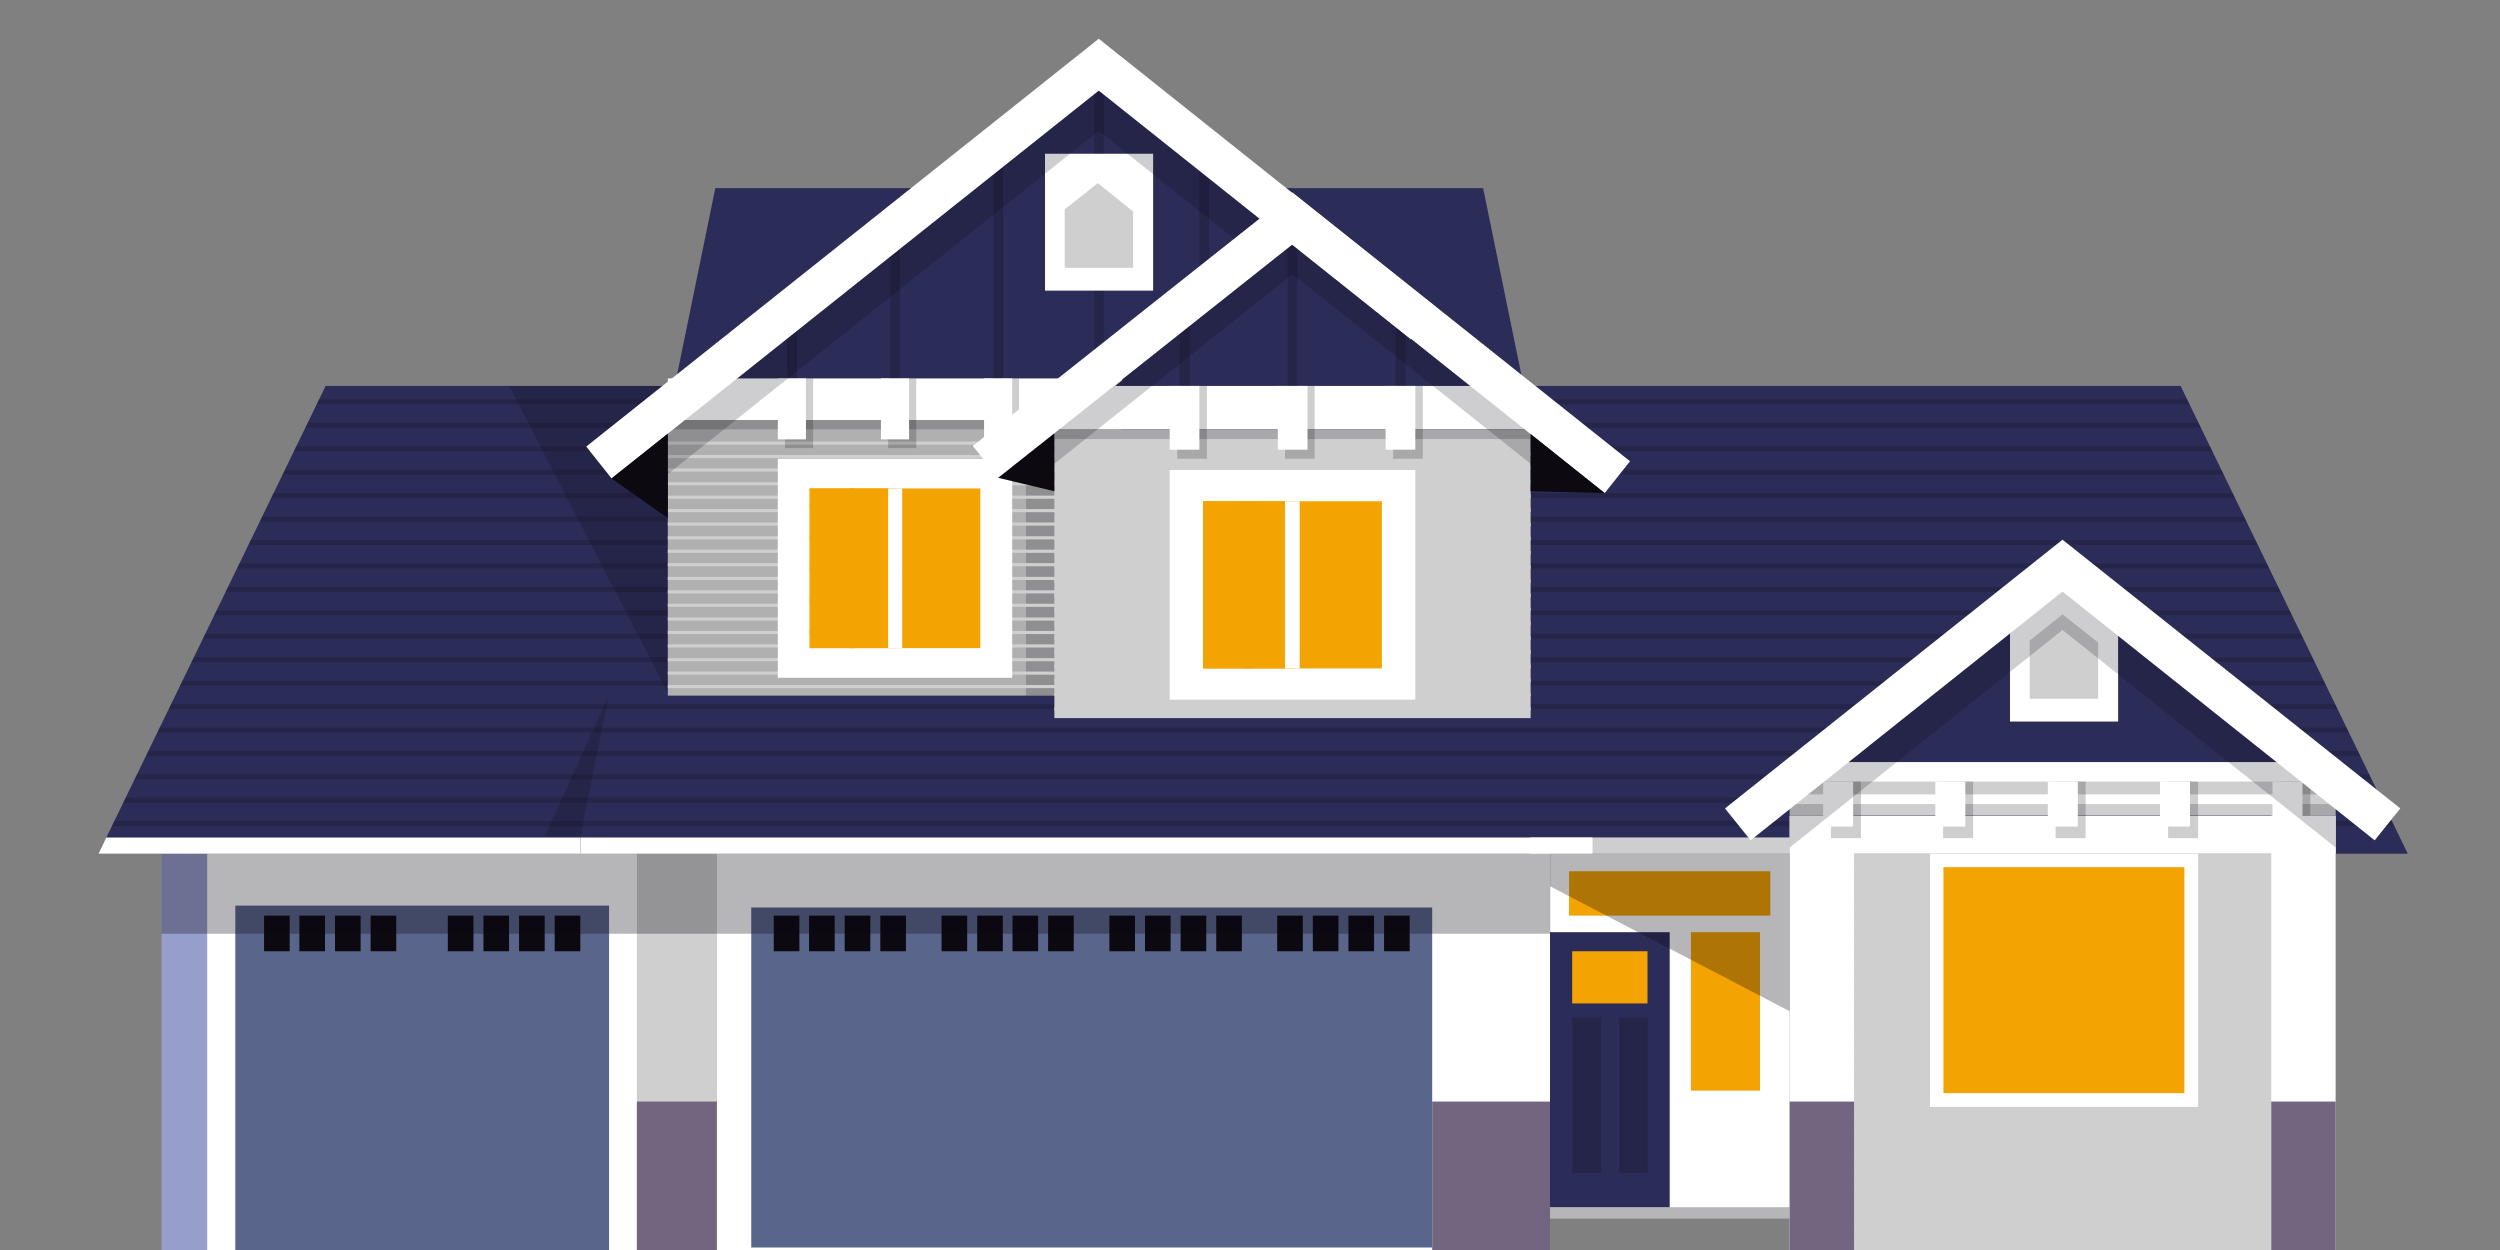 <?xml version="1.0" encoding="utf-8"?>
<!-- Generator: Adobe Illustrator 16.0.3, SVG Export Plug-In . SVG Version: 6.00 Build 0)  -->
<!DOCTYPE svg PUBLIC "-//W3C//DTD SVG 1.1//EN" "http://www.w3.org/Graphics/SVG/1.1/DTD/svg11.dtd">
<svg version="1.1" id="Layer_1" xmlns:x="http://ns.adobe.com/Extensibility/1.0/" xmlns:i="http://ns.adobe.com/AdobeIllustrator/10.0/" xmlns:graph="http://ns.adobe.com/Graphs/1.0/"
	 xmlns="http://www.w3.org/2000/svg" xmlns:xlink="http://www.w3.org/1999/xlink" xmlns:a="http://ns.adobe.com/AdobeSVGViewerExtensions/3.0/"
	 x="0px" y="0px" width="800px" height="400px" viewBox="0 0 800 400" style="enable-background:new 0 0 800 400;"
	 xml:space="preserve">
<rect x="0" y="0" width="800" height="400" fill="#808080" stroke="none"/>
<style type="text/css">
<![CDATA[
	.st0{adobe-blending-mode:multiply;}
	.st1{opacity:0.3;fill:#0C0911;adobe-blending-mode:multiply;}
	.st2{fill:#F3A402;adobe-blending-mode:multiply;}
	.st3{fill:#B0B0B0;}
	.st4{fill:#0C0911;adobe-blending-mode:normal;}
	.st5{fill:#59658B;}
	.st6{fill:#F3A402;}
	.st7{display:inline;fill:#FFFFFF;}
	.st8{fill:#969ECC;}
	.st9{fill:#2C2C58;}
	.st10{fill:#FFFFFF;}
	.st11{fill:none;stroke:#FFFFFF;stroke-width:1.5;stroke-miterlimit:10;}
	.st12{display:inline;}
	.st13{fill:#CFCFCF;}
	.st14{adobe-blending-mode:normal;}
	.st15{opacity:0.2;adobe-blending-mode:multiply;}
	.st16{display:inline;fill:#FFFFFF;stroke:#FFFFFF;stroke-miterlimit:10;}
	.st17{fill:#716580;}
	.st18{display:none;}
	.st19{fill:#0C0911;}
	.st20{display:inline;fill:none;stroke:#FFFFFF;stroke-miterlimit:10;}
	.st21{fill:#CFCFCF;adobe-blending-mode:normal;}
	.st22{opacity:0.2;fill:#0C0911;adobe-blending-mode:multiply;}
]]>
</style>
<g>
	<g>
		<g class="st18">
			<g class="st12">
				<g>
					<path class="st10" d="M278.5-120.3c-18.2,0-33-14.8-33-33s14.8-33,33-33c18.2,0,33,14.8,33,33S296.7-120.3,278.5-120.3z
						 M278.5-183c-16.4,0-29.7,13.3-29.7,29.7s13.3,29.7,29.7,29.7c16.4,0,29.7-13.3,29.7-29.7S294.9-183,278.5-183z"/>
				</g>
				<g>
					<path class="st10" d="M200.4-70.2c-18.2,0-33-14.8-33-33s14.8-33,33-33s33,14.8,33,33S218.6-70.2,200.4-70.2z M200.4-133
						c-16.4,0-29.7,13.3-29.7,29.7s13.3,29.7,29.7,29.7s29.7-13.3,29.7-29.7S216.8-133,200.4-133z"/>
				</g>
				<g>
					<path class="st10" d="M108.2-7.5c-18.2,0-33-14.8-33-33c0-18.2,14.8-33,33-33c18.2,0,33,14.8,33,33
						C141.2-22.3,126.4-7.5,108.2-7.5z M108.2-70.2c-16.4,0-29.7,13.3-29.7,29.7c0,16.4,13.3,29.7,29.7,29.7
						c16.4,0,29.7-13.3,29.7-29.7C137.9-56.9,124.6-70.2,108.2-70.2z"/>
				</g>
				<g>
					<path class="st10" d="M-28.5,147.1c-18.2,0-33-14.8-33-33c0-18.2,14.8-33,33-33c18.2,0,33,14.8,33,33
						C4.5,132.3-10.3,147.1-28.5,147.1z M-28.5,84.4c-16.4,0-29.7,13.3-29.7,29.7c0,16.4,13.3,29.7,29.7,29.7
						c16.4,0,29.7-13.3,29.7-29.7C1.3,97.7-12.1,84.4-28.5,84.4z"/>
				</g>
				<g>
					<path class="st10" d="M-39.8,54.8c-18.2,0-33-14.8-33-33s14.8-33,33-33s33,14.8,33,33S-21.6,54.8-39.8,54.8z M-39.8-8
						C-56.2-8-69.5,5.4-69.5,21.8c0,16.4,13.3,29.7,29.7,29.7S-10,38.2-10,21.8C-10,5.4-23.4-8-39.8-8z"/>
				</g>
				<g>
					<path class="st10" d="M523.5-120.3c-18.2,0-33-14.8-33-33s14.8-33,33-33c18.2,0,33,14.8,33,33S541.7-120.3,523.5-120.3z
						 M523.5-183c-16.4,0-29.7,13.3-29.7,29.7s13.3,29.7,29.7,29.7c16.4,0,29.7-13.3,29.7-29.7S539.9-183,523.5-183z"/>
				</g>
				<g>
					<path class="st10" d="M601.6-70.2c-18.2,0-33-14.8-33-33s14.8-33,33-33c18.2,0,33,14.8,33,33S619.8-70.2,601.6-70.2z
						 M601.6-133c-16.4,0-29.7,13.3-29.7,29.7s13.3,29.7,29.7,29.7c16.4,0,29.7-13.3,29.7-29.7S618-133,601.6-133z"/>
				</g>
				<g>
					<path class="st10" d="M693.8-7.5c-18.2,0-33-14.8-33-33c0-18.2,14.8-33,33-33c18.2,0,33,14.8,33,33
						C726.8-22.3,712-7.5,693.8-7.5z M693.8-70.2c-16.4,0-29.7,13.3-29.7,29.7c0,16.4,13.3,29.7,29.7,29.7
						c16.4,0,29.7-13.3,29.7-29.7C723.6-56.9,710.3-70.2,693.8-70.2z"/>
				</g>
				<g>
					<path class="st10" d="M830.5,147.1c-18.2,0-33-14.8-33-33c0-18.2,14.8-33,33-33c18.2,0,33,14.8,33,33
						C863.5,132.3,848.7,147.1,830.5,147.1z M830.5,84.4c-16.4,0-29.7,13.3-29.7,29.7c0,16.4,13.3,29.7,29.7,29.7
						c16.4,0,29.7-13.3,29.7-29.7C860.2,97.7,846.9,84.4,830.5,84.4z"/>
				</g>
				<g>
					<path class="st10" d="M841.8,54.8c-18.2,0-33-14.8-33-33s14.8-33,33-33c18.2,0,33,14.8,33,33S860,54.8,841.8,54.8z M841.8-8
						C825.4-8,812,5.4,812,21.8c0,16.4,13.3,29.7,29.7,29.7s29.7-13.3,29.7-29.7C871.5,5.4,858.2-8,841.8-8z"/>
				</g>
			</g>
			<g class="st12">
				<g>
					<polyline class="st11" points="278.5,-121.9 278.5,33.3 332.3,33.3 					"/>
					<polyline class="st11" points="200.4,-71.9 200.4,21.8 177.5,21.8 177.5,78.2 224.3,78.2 					"/>
					<polyline class="st11" points="108.2,-9.1 108.2,88.1 143.3,88.1 143.3,122.3 					"/>
					<polyline class="st11" points="-8.4,21.8 61.3,21.8 61.3,160.4 86.8,160.4 					"/>
					<polyline class="st11" points="-28.5,145.5 -28.5,354.8 50.4,354.8 					"/>
				</g>
				<g>
					<polyline class="st11" points="523.5,-121.9 523.5,74.6 469.8,74.6 					"/>
					<polyline class="st11" points="601.6,-71.9 601.6,21.8 624.5,21.8 624.5,137.3 577.7,137.3 					"/>
					<polyline class="st11" points="693.8,-9.1 693.8,88.1 658.7,88.1 658.7,122.3 					"/>
					<polyline class="st11" points="810.4,21.8 740.7,21.8 740.7,160.4 715.2,160.4 					"/>
					<polyline class="st11" points="830.5,145.5 830.5,354.8 740.7,354.8 					"/>
				</g>
			</g>
			<g class="st12">
				<path class="st10" d="M278.5-129.8c-5.2,0-9.4-4.2-9.4-9.4c0-3.3,1.7-6.3,4.4-8v-24.7c0-2.7,2.2-5,5-5s5,2.2,5,5v24.7
					c2.7,1.7,4.4,4.7,4.4,8C287.9-134,283.7-129.8,278.5-129.8z M278.5-174.6c-1.5,0-2.8,1.3-2.8,2.8v26l-0.6,0.3
					c-2.4,1.3-3.8,3.7-3.8,6.4c0,4,3.2,7.2,7.2,7.2c4,0,7.2-3.2,7.2-7.2c0-2.7-1.5-5.1-3.8-6.4l-0.6-0.3v-26
					C281.3-173.4,280.1-174.6,278.5-174.6z"/>
			</g>
			<path class="st7" d="M209.7-111.7v-5.4c0-5.1-4.2-9.3-9.3-9.3c-5.1,0-9.3,4.2-9.3,9.3v5.4h-4.7v27.8h28.2v-27.8H209.7z
				 M196.2-117.1c0-2.3,1.9-4.2,4.2-4.2c2.3,0,4.2,1.9,4.2,4.2v5.4h-8.5V-117.1z"/>
			<path class="st20" d="M124.2-52.6c0-3.6-7.2-6.5-16.1-6.5s-16.1,2.9-16.1,6.5l0,0V-26l16.1,8.8l16.1-8.8L124.2-52.6L124.2-52.6z"
				/>
			<path class="st7" d="M-25.3,15.4c-0.4,0-0.7,0-1.1,0.1c0.7-0.9,1.1-2,1.1-3.2c0-3-2.4-5.3-5.4-5.3c-0.6,0-1.3,0.1-1.8,0.3
				c0.1-0.4,0.1-0.8,0.1-1.2c0-3.8-3.1-6.8-6.8-6.8c-3.8,0-6.8,3.1-6.8,6.8c0,0.6,0.1,1.2,0.3,1.8c-0.6-0.2-1.2-0.3-1.9-0.3
				c-3.2,0-5.8,2.6-5.8,5.8c0,0.7,0.2,1.5,0.4,2.1c-0.4-0.1-0.8-0.1-1.2-0.1c-2.8,0-5.1,2.3-5.1,5.1c0,2.8,2.3,5.1,5.1,5.1
				c2.8,0,26.2,0,29,0s5.1-2.3,5.1-5.1C-20.2,17.6-22.5,15.4-25.3,15.4z"/>
			<g class="st12">
				<g>
					<g>
						<path class="st10" d="M-11.9,124.9v-5.8h-2.6c-0.2-0.9-0.6-1.7-1-2.5l1.9-1.9l-4.1-4.1l-1.9,1.9c-0.8-0.4-1.6-0.8-2.5-1v-2.6
							H-28v2.6c-0.9,0.2-1.7,0.6-2.5,1l-1.9-1.9l-4.1,4.1l1.9,1.9c-0.4,0.8-0.8,1.6-1,2.5h-2.6v5.8h2.6c0.2,0.9,0.6,1.7,1,2.5
							l-1.9,1.9l4.1,4.1l1.9-1.9c0.8,0.4,1.6,0.8,2.5,1v2.6h5.8v-2.6c0.9-0.2,1.7-0.6,2.5-1l1.9,1.9l4.1-4.1l-1.9-1.9
							c0.4-0.8,0.8-1.6,1-2.5H-11.9z M-25.1,127.1c-2.8,0-5.1-2.3-5.1-5.1c0-2.8,2.3-5.1,5.1-5.1s5.1,2.3,5.1,5.1
							C-19.9,124.8-22.2,127.1-25.1,127.1z"/>
					</g>
				</g>
				<g>
					<g>
						<path class="st10" d="M-34.5,110.3v-1.7c0.6-0.2,1.1-0.4,1.6-0.7l1.2,1.2l2.7-2.7l-1.2-1.2c0.3-0.5,0.5-1.1,0.7-1.6h1.7v-3.8
							h-1.7c-0.2-0.6-0.4-1.1-0.7-1.6l1.2-1.2l-2.7-2.7l-1.2,1.2c-0.5-0.3-1.1-0.5-1.6-0.7v-1.7h-3.8v1.7c-0.6,0.2-1.1,0.4-1.6,0.7
							l-1.2-1.2l-2.7,2.7l1.2,1.2c-0.3,0.5-0.5,1.1-0.7,1.6H-45v3.8h1.7c0.2,0.6,0.4,1.1,0.7,1.6l-1.2,1.2l2.7,2.7l1.2-1.2
							c0.5,0.3,1.1,0.5,1.6,0.7v1.7H-34.5z M-39.8,101.7c0-1.9,1.5-3.4,3.4-3.4c1.9,0,3.4,1.5,3.4,3.4c0,1.9-1.5,3.4-3.4,3.4
							C-38.3,105.1-39.8,103.5-39.8,101.7z"/>
					</g>
				</g>
			</g>
			<g class="st12">
				<g>
					<g>
						<path class="st10" d="M614-82.4c0,1.3-5.8,2.3-12.9,2.3c-7.1,0-12.9-1-12.9-2.3c0-1.3,5.8-2.3,12.9-2.3
							C608.2-84.7,614-83.7,614-82.4z"/>
					</g>
					<g>
						<g>
							<g>
								<g>
									<path class="st10" d="M601.1-125.4c-7.1,0-12.9,5.8-12.9,12.9c0,1.8,0.4,3.5,1,5.1l0,0c0.1,0.3,0.2,0.5,0.4,0.8l11.5,24.3
										l11.4-24.1c1-1.8,1.5-3.9,1.5-6C614-119.6,608.2-125.4,601.1-125.4z M601.1-103.9c-4.8,0-8.6-3.9-8.6-8.6
										c0-4.8,3.9-8.6,8.6-8.6c4.8,0,8.6,3.9,8.6,8.6C609.8-107.7,605.9-103.9,601.1-103.9z"/>
								</g>
							</g>
						</g>
					</g>
					<g>
						<circle class="st10" cx="601.1" cy="-112.5" r="6.5"/>
					</g>
				</g>
			</g>
			<g class="st12">
				<g>
					<g>
						<circle class="st10" cx="818.7" cy="127.8" r="2.5"/>
					</g>
					<g>
						<path class="st10" d="M816.3,119.8c5.8,0,10.4,4.7,10.4,10.4h3.4c0-7.6-6.2-13.8-13.8-13.8V119.8z"/>
						<path class="st10" d="M816.3,110.9c10.7,0,19.3,8.7,19.3,19.3l0,0h3.9l0,0c0-12.8-10.4-23.2-23.2-23.2V110.9z"/>
						<path class="st10" d="M816.3,102.2c15.5,0,28.1,12.6,28.1,28.1l0,0h4.2l0,0c0-17.8-14.5-32.3-32.3-32.3V102.2z"/>
					</g>
				</g>
			</g>
			<g class="st12">
				<g>
					<path class="st10" d="M848.5,35.7c-0.7,0.3-1.3,0.6-2,0.8c0.7-0.6,1.3-1.3,1.9-2l-0.4-2.9c-1.4,2.1-3.1,3.8-5.2,5.1V29
						c1.7,0.1,3.4,0.5,5,1.1l-0.3-2.1c-1.5-0.5-3.1-0.8-4.7-0.9v-5.4h8.4c-0.1,1.5-0.3,3.1-0.7,4.5l1.7,1.4c0.6-1.9,0.9-3.8,1-5.9h5
						c-0.2,3.1-1.2,6-2.9,8.4l1.5,1.2c2.1-3,3.4-6.7,3.4-10.6c0-4.7-1.8-9.1-4.8-12.3l0,0l-0.7-0.7c-3-3-6.9-4.8-11-5.2
						c0,0-0.1,0-0.1,0c-0.3,0-0.5,0-0.8-0.1c-0.1,0-0.1,0-0.2,0c-0.1,0-0.2,0-0.3,0c-0.4,0-0.8-0.1-1.3-0.1c-0.1,0-0.3,0-0.4,0.1
						c0,0,0,0-0.1,0c-0.3,0-0.5,0-0.8,0.1c0,0-0.1,0-0.1,0c-4.1,0.4-8,2.3-11,5.2l-0.7,0.7l0,0c-3,3.3-4.8,7.6-4.8,12.3
						s1.8,9.1,4.8,12.3l0,0l0.7,0.7c3,3,6.8,4.8,11,5.2c0,0,0.1,0,0.1,0c0.3,0,0.5,0,0.8,0.1c0,0,0,0,0.1,0c0.1,0,0.2,0.1,0.4,0.1
						c0,0,0,0,0,0c0.4,0,0.9,0,1.3-0.1c0.1,0,0.2,0,0.3,0c0.1,0,0.1,0,0.2,0c0.3,0,0.5,0,0.8-0.1c0,0,0.1,0,0.1,0
						c1.7-0.2,3.4-0.6,5-1.3L848.5,35.7z M858.2,19.7h-5c-0.1-2.9-0.8-5.6-1.9-8.1c0.9-0.6,1.8-1.2,2.7-2
						C856.4,12.4,858,15.9,858.2,19.7z M852.7,8.3c-0.7,0.6-1.4,1.1-2.2,1.6c-1.1-1.9-2.4-3.6-4-5.1C848.8,5.6,850.9,6.8,852.7,8.3z
						 M842.8,4.6c2.5,1.5,4.5,3.7,6,6.3c-1.9,0.9-3.9,1.4-6,1.5V4.6z M842.8,14.3c2.4-0.1,4.7-0.7,6.8-1.7c1,2.2,1.5,4.6,1.6,7.1
						h-8.4V14.3z M837.1,4.9c-1.6,1.4-3,3.2-4,5.1c-0.8-0.5-1.5-1-2.2-1.6C832.6,6.8,834.7,5.6,837.1,4.9z M829.5,9.7
						c0.8,0.7,1.7,1.4,2.7,2c-1.1,2.5-1.7,5.2-1.9,8.1h-5C825.5,15.9,827.1,12.4,829.5,9.7z M825.3,21.6h5c0.1,2.9,0.8,5.6,1.9,8.1
						c-0.9,0.6-1.8,1.2-2.7,2C827.1,29,825.5,25.5,825.3,21.6z M830.9,33c0.7-0.6,1.4-1.1,2.2-1.6c1.1,1.9,2.4,3.6,4,5.1
						C834.7,35.8,832.6,34.6,830.9,33z M840.8,36.8c-2.5-1.5-4.5-3.7-6-6.3c1.9-0.9,3.9-1.4,6-1.5V36.8z M840.8,27.1
						c-2.4,0.1-4.7,0.7-6.8,1.7c-1-2.2-1.5-4.6-1.6-7.1h8.4V27.1z M840.8,19.7h-8.4c0.1-2.5,0.7-4.9,1.6-7.1c2.1,1,4.4,1.6,6.8,1.7
						V19.7z M840.8,12.4c-2.1-0.1-4.1-0.6-6-1.5c1.4-2.6,3.5-4.8,6-6.3V12.4z"/>
					<polygon class="st10" points="857.9,33.9 848.6,26.2 850.1,38.2 852.8,36.7 855.4,41.3 857.7,40.1 855.2,35.4 					"/>
				</g>
			</g>
			<g class="st12">
				<g>
					<g>
						<g>
							<path class="st10" d="M709.8-48.5c-2.9-5.9-9-9.9-16-9.9c-9.1,0-16.7,6.9-17.8,15.7h4.4c1-6.4,6.6-11.3,13.3-11.3
								c5.8,0,10.8,3.7,12.7,8.8l-2.5,2.5h3.1h4.4h0.8V-51L709.8-48.5z"/>
						</g>
					</g>
					<g>
						<g>
							<path class="st10" d="M693.8-27c-5.8,0-10.8-3.7-12.7-8.8l2.5-2.5h-3.2h-4.4l0,0h-0.8v8.4l2.6-2.6c2.9,5.9,9,9.9,16,9.9
								c9.1,0,16.7-6.9,17.8-15.7h-4.4C706.1-31.9,700.5-27,693.8-27z"/>
						</g>
					</g>
				</g>
			</g>
			<path class="st16" d="M108.2-59.2v41.9l16.1-8.8v-26.6l0,0C124.2-56.2,117-59.2,108.2-59.2z"/>
			<g class="st12">
				<rect x="274.6" y="-128.2" class="st10" width="3.9" height="2.2"/>
			</g>
			<g class="st12">
				<rect x="274.6" y="-133.7" class="st10" width="3.9" height="2.2"/>
			</g>
			<g class="st12">
				<rect x="274.6" y="-139.3" class="st10" width="3.9" height="2.2"/>
			</g>
			<g class="st12">
				<rect x="274.6" y="-144.8" class="st10" width="3.9" height="2.2"/>
			</g>
			<g class="st12">
				<path class="st10" d="M-50.8,33.2c0,1.1-0.9,2-2,2s-2-0.9-2-2s0.9-4.6,2-4.6S-50.8,32.1-50.8,33.2z"/>
				<path class="st10" d="M-42.1,33.2c0,1.1-0.9,2-2,2s-2-0.9-2-2s0.9-4.6,2-4.6S-42.1,32.1-42.1,33.2z"/>
				<path class="st10" d="M-33.4,33.2c0,1.1-0.9,2-2,2s-2-0.9-2-2s0.9-4.6,2-4.6S-33.4,32.1-33.4,33.2z"/>
				<path class="st10" d="M-24.8,33.2c0,1.1-0.9,2-2,2s-2-0.9-2-2s0.9-4.6,2-4.6S-24.8,32.1-24.8,33.2z"/>
			</g>
			<g class="st12">
				<path class="st10" d="M-46.5,41.3c0,1.1-0.9,2-2,2s-2-0.9-2-2s0.9-4.6,2-4.6S-46.5,40.2-46.5,41.3z"/>
				<path class="st10" d="M-37.8,41.3c0,1.1-0.9,2-2,2c-1.1,0-2-0.9-2-2s0.9-4.6,2-4.6C-38.7,36.7-37.8,40.2-37.8,41.3z"/>
				<path class="st10" d="M-29.1,41.3c0,1.1-0.9,2-2,2s-2-0.9-2-2s0.9-4.6,2-4.6S-29.1,40.2-29.1,41.3z"/>
			</g>
			<path class="st7" d="M540.3-140.4c-0.8,2-4.5,3.9-6.1,4c-1.6,0.1-1.7,1.3-10.5-2.6c-8.8-3.9-14.1-13.2-14.5-13.8
				c-0.4-0.6-3.4-4.9-3.2-9.2c0.2-4.3,2.5-6.4,3.3-7.2c0.8-0.8,1.8-1,2.4-1c0.6,0,1.2,0.1,1.7,0.1c0.5,0,1.3-0.2,1.9,1.5
				c0.7,1.8,2.3,6.2,2.5,6.6c0.2,0.4,0.3,1,0,1.5c-0.3,0.6-0.5,0.9-0.9,1.4c-0.5,0.5-1,1.1-1.4,1.5c-0.5,0.4-0.9,0.9-0.5,1.8
				c0.5,0.9,2.1,3.8,4.7,6.3c3.2,3.1,6,4.2,6.9,4.6c0.9,0.5,1.4,0.4,1.9-0.1c0.5-0.6,2.3-2.5,2.9-3.3c0.6-0.9,1.2-0.7,2-0.4
				c0.8,0.3,5,2.6,5.9,3.1c0.9,0.5,1.4,0.7,1.6,1.1C541.2-144.2,541.1-142.4,540.3-140.4z"/>
		</g>
		<g>
			<polygon class="st9" points="489.8,134.4 213.7,134.4 228.9,60.2 474.6,60.2 			"/>
			<g>
				<polygon class="st9" points="350.7,21.8 219.4,126.4 481.9,126.4 				"/>
			</g>
			<polygon class="st9" points="697.8,123.5 104.2,123.5 31.5,273.2 770.5,273.2 			"/>
			<g class="st15">
				<polygon class="st4" points="54.8,225.3 54,226.9 748,226.9 747.2,225.3 				"/>
				<polygon class="st4" points="58.4,217.8 57.6,219.4 744.4,219.4 743.6,217.8 				"/>
				<polygon class="st4" points="62.1,210.3 61.3,211.9 740.7,211.9 739.9,210.3 				"/>
				<polygon class="st4" points="51.1,232.8 50.4,234.4 751.6,234.4 750.9,232.8 				"/>
				<polygon class="st4" points="40.2,255.2 39.4,256.9 762.6,256.9 761.8,255.2 				"/>
				<polygon class="st4" points="69.3,195.3 68.6,196.9 733.4,196.9 732.7,195.3 				"/>
				<polygon class="st4" points="765.4,262.7 36.6,262.7 35.8,264.4 766.2,264.4 				"/>
				<polygon class="st4" points="43.9,247.8 43.1,249.4 758.9,249.4 758.1,247.8 				"/>
				<polygon class="st4" points="47.5,240.3 46.7,241.9 755.3,241.9 754.5,240.3 				"/>
				<polygon class="st4" points="65.7,202.8 64.9,204.4 737.1,204.4 736.3,202.8 				"/>
				<polygon class="st4" points="94.8,142.8 94,144.4 708,144.4 707.2,142.8 				"/>
				<polygon class="st4" points="98.5,135.3 97.7,136.9 704.3,136.9 703.5,135.3 				"/>
				<polygon class="st4" points="91.2,150.3 90.4,151.9 711.6,151.9 710.8,150.3 				"/>
				<polygon class="st4" points="102.1,127.8 101.3,129.4 700.7,129.4 699.9,127.8 				"/>
				<polygon class="st4" points="76.6,180.3 75.8,181.9 726.2,181.9 725.4,180.3 				"/>
				<polygon class="st4" points="73,187.8 72.2,189.4 729.8,189.4 729,187.8 				"/>
				<polygon class="st4" points="87.5,157.8 86.8,159.4 715.2,159.4 714.5,157.8 				"/>
				<polygon class="st4" points="80.3,172.8 79.5,174.4 722.5,174.4 721.7,172.8 				"/>
				<polygon class="st4" points="83.9,165.3 83.1,166.9 718.9,166.9 718.1,165.3 				"/>
			</g>
			<polygon class="st22" points="246.5,177.4 253.3,123.5 162.9,123.5 213.7,221.7 			"/>
			<rect x="489.8" y="268" class="st10" width="82.9" height="5.2"/>
			<rect x="489.8" y="268" class="st22" width="82.9" height="5.2"/>
			<g>
				<rect x="213.7" y="134.4" class="st3" width="145.4" height="88.2"/>
				<rect x="328.3" y="134.4" class="st22" width="30.8" height="88.2"/>
				<g>
					<g class="st0">
						<rect x="213.7" y="141.3" class="st21" width="145.4" height="1"/>
					</g>
					<g class="st0">
						<rect x="213.7" y="145.6" class="st21" width="145.4" height="1"/>
					</g>
					<g class="st0">
						<rect x="213.7" y="149.9" class="st21" width="145.4" height="1"/>
					</g>
					<g class="st0">
						<rect x="213.7" y="154.3" class="st21" width="145.4" height="1"/>
					</g>
					<g class="st0">
						<rect x="213.7" y="158.6" class="st21" width="145.4" height="1"/>
					</g>
					<g class="st0">
						<rect x="213.7" y="162.9" class="st21" width="145.4" height="1"/>
					</g>
					<g class="st0">
						<rect x="213.7" y="167.2" class="st21" width="145.4" height="1"/>
					</g>
					<g class="st0">
						<rect x="213.7" y="171.6" class="st21" width="145.4" height="1"/>
					</g>
					<g class="st0">
						<rect x="213.7" y="175.9" class="st21" width="145.4" height="1"/>
					</g>
					<g class="st0">
						<rect x="213.7" y="180.2" class="st21" width="145.4" height="1"/>
					</g>
					<g class="st0">
						<rect x="213.7" y="184.6" class="st21" width="145.4" height="1"/>
					</g>
					<g class="st0">
						<rect x="213.7" y="188.9" class="st21" width="145.4" height="1"/>
					</g>
					<g class="st0">
						<rect x="213.7" y="193.2" class="st21" width="145.4" height="1"/>
					</g>
					<g class="st0">
						<rect x="213.7" y="197.6" class="st21" width="145.4" height="1"/>
					</g>
					<g class="st0">
						<rect x="213.7" y="201.9" class="st21" width="145.4" height="1"/>
					</g>
					<g class="st0">
						<rect x="213.7" y="206.2" class="st21" width="145.4" height="1"/>
					</g>
					<g class="st0">
						<rect x="213.7" y="210.6" class="st21" width="145.4" height="1"/>
					</g>
					<g class="st0">
						<rect x="213.7" y="214.9" class="st21" width="145.4" height="1"/>
					</g>
					<g class="st0">
						<rect x="213.7" y="219.2" class="st21" width="145.4" height="1"/>
					</g>
				</g>
				<rect x="248.9" y="146.8" class="st10" width="75" height="70.1"/>
				<rect x="259.1" y="156.3" class="st6" width="54.6" height="51.1"/>
				<rect x="259.1" y="156.3" class="st6" width="27.3" height="51.1"/>
				<polygon class="st2" points="286.4,202.9 286.4,201.6 273.5,201.6 273.5,192.9 286.4,192.9 286.4,191.6 273.5,191.6 
					273.5,182.8 286.4,182.8 286.4,181.5 273.5,181.5 273.5,172.8 286.4,172.8 286.4,171.5 273.5,171.5 273.5,162.8 286.4,162.8 
					286.4,161.5 273.5,161.5 273.5,156.3 272,156.3 272,161.5 259.1,161.5 259.1,162.8 272,162.8 272,171.5 259.1,171.5 
					259.1,172.8 272,172.8 272,181.5 259.1,181.5 259.1,182.8 272,182.8 272,191.6 259.1,191.6 259.1,192.9 272,192.9 272,201.6 
					259.1,201.6 259.1,202.9 272,202.9 272,207.4 273.5,207.4 273.5,202.9 				"/>
				<rect x="284.2" y="156.3" class="st10" width="4.5" height="51.1"/>
				<rect x="213.7" y="121.1" class="st10" width="145.4" height="13.3"/>
				<rect x="213.7" y="134.4" class="st22" width="145.4" height="3"/>
				<g>
					<rect x="251.9" y="99.9" class="st22" width="3.1" height="21.2"/>
					<rect x="317.9" y="48.2" class="st22" width="3.1" height="72.9"/>
					<rect x="284.9" y="72.3" class="st22" width="3.1" height="48.8"/>
					<rect x="350.1" y="25.2" class="st22" width="3.1" height="97.1"/>
					<g>
						<rect x="334.4" y="49.2" class="st10" width="34.6" height="43.8"/>
					</g>
					<g>
						<polygon class="st13" points="351.3,58.6 340.7,67 340.7,85.7 362.6,85.7 362.6,67.7 						"/>
					</g>
					<rect x="383.8" y="48.2" class="st22" width="3.1" height="72.9"/>
				</g>
				<g class="st15">
					<rect x="251.2" y="121.1" class="st4" width="9" height="22.3"/>
					<rect x="284.2" y="121.1" class="st4" width="9" height="22.3"/>
					<rect x="317.1" y="121.1" class="st4" width="9" height="22.3"/>
				</g>
				<rect x="248.9" y="121.1" class="st10" width="9" height="19.5"/>
				<rect x="281.9" y="121.1" class="st10" width="9" height="19.5"/>
				<rect x="314.9" y="121.1" class="st10" width="9" height="19.5"/>
			</g>
			<polygon class="st9" points="736.9,243.9 660,182.7 583.2,243.9 			"/>
			<rect x="51.7" y="273.2" class="st8" width="152.2" height="126.8"/>
			<rect x="66.3" y="273.2" class="st10" width="137.6" height="126.8"/>
			<rect x="203.8" y="273.2" class="st13" width="25.6" height="126.8"/>
			<g>
				<rect x="643.2" y="187.1" class="st10" width="34.6" height="43.8"/>
			</g>
			<g>
				<polygon class="st13" points="660,196.6 649.5,205 649.5,223.6 671.4,223.6 671.4,205.6 				"/>
			</g>
			<rect x="229.4" y="273.2" class="st10" width="266.6" height="126.8"/>
			<rect x="240.4" y="290.4" class="st5" width="217.9" height="108.8"/>
			<rect x="203.8" y="352.5" class="st17" width="25.6" height="47.5"/>
			<rect x="458.3" y="352.5" class="st17" width="37.7" height="47.5"/>
			<rect x="496" y="273.2" class="st10" width="76.7" height="116.7"/>
			<rect x="496" y="386.3" class="st1" width="76.7" height="3.6"/>
			<rect x="502.1" y="278.8" class="st6" width="64.4" height="14.2"/>
			<rect x="496" y="298.3" class="st9" width="38.3" height="88"/>
			<rect x="541.1" y="298.3" class="st6" width="22.1" height="50.7"/>
			<rect x="503.1" y="304.4" class="st6" width="24.1" height="16.7"/>
			<rect x="503.1" y="325.6" class="st22" width="9.2" height="49.7"/>
			<rect x="518.1" y="325.6" class="st22" width="9.2" height="49.7"/>
			<rect x="75.3" y="289.8" class="st5" width="119.6" height="110.2"/>
			<g>
				<g>
					<rect x="84.5" y="293" class="st19" width="8.2" height="11.4"/>
					<rect x="95.8" y="293" class="st19" width="8.2" height="11.4"/>
					<rect x="107.2" y="293" class="st19" width="8.2" height="11.4"/>
					<rect x="118.6" y="293" class="st19" width="8.2" height="11.4"/>
				</g>
				<g>
					<rect x="143.3" y="293" class="st19" width="8.2" height="11.4"/>
					<rect x="154.7" y="293" class="st19" width="8.2" height="11.4"/>
					<rect x="166.1" y="293" class="st19" width="8.2" height="11.4"/>
					<rect x="177.5" y="293" class="st19" width="8.2" height="11.4"/>
				</g>
			</g>
			<g class="st15">
				<g class="st14">
					<path class="st5" d="M127.9,327H83.4v-16.7h44.5V327z M85.5,324.8h40.2v-12.4H85.5V324.8z"/>
				</g>
				<g class="st14">
					<path class="st5" d="M127.9,348.7H83.4V332h44.5V348.7z M85.5,346.5h40.2v-12.4H85.5V346.5z"/>
				</g>
				<g class="st14">
					<path class="st5" d="M127.9,370.4H83.4v-16.7h44.5V370.4z M85.5,368.2h40.2v-12.4H85.5V368.2z"/>
				</g>
				<g class="st14">
					<path class="st5" d="M127.9,392.1H83.4v-16.7h44.5V392.1z M85.5,389.9h40.2v-12.4H85.5V389.9z"/>
				</g>
			</g>
			<g class="st15">
				<g class="st14">
					<path class="st5" d="M186.7,327h-44.5v-16.7h44.5V327z M144.4,324.8h40.2v-12.4h-40.2V324.8z"/>
				</g>
				<g class="st14">
					<path class="st5" d="M186.7,348.7h-44.5V332h44.5V348.7z M144.4,346.5h40.2v-12.4h-40.2V346.5z"/>
				</g>
				<g class="st14">
					<path class="st5" d="M186.7,370.4h-44.5v-16.7h44.5V370.4z M144.4,368.2h40.2v-12.4h-40.2V368.2z"/>
				</g>
				<g class="st14">
					<path class="st5" d="M186.7,392.1h-44.5v-16.7h44.5V392.1z M144.4,389.9h40.2v-12.4h-40.2V389.9z"/>
				</g>
			</g>
			<g>
				<g>
					<g>
						<g>
							<rect x="247.6" y="293" class="st19" width="8.2" height="11.4"/>
							<rect x="258.9" y="293" class="st19" width="8.2" height="11.4"/>
							<rect x="270.3" y="293" class="st19" width="8.2" height="11.4"/>
							<rect x="281.7" y="293" class="st19" width="8.2" height="11.4"/>
						</g>
					</g>
					<g class="st15">
						<g class="st14">
							<path class="st5" d="M291,327h-44.5v-16.7H291V327z M248.7,324.8h40.2v-12.4h-40.2V324.8z"/>
						</g>
						<g class="st14">
							<path class="st5" d="M291,348.7h-44.5V332H291V348.7z M248.7,346.5h40.2v-12.4h-40.2V346.5z"/>
						</g>
						<g class="st14">
							<path class="st5" d="M291,370.4h-44.5v-16.7H291V370.4z M248.7,368.2h40.2v-12.4h-40.2V368.2z"/>
						</g>
						<g class="st14">
							<path class="st5" d="M291,392.1h-44.5v-16.7H291V392.1z M248.7,389.9h40.2v-12.4h-40.2V389.9z"/>
						</g>
					</g>
				</g>
				<g>
					<g>
						<g>
							<rect x="301.3" y="293" class="st19" width="8.2" height="11.4"/>
							<rect x="312.7" y="293" class="st19" width="8.2" height="11.4"/>
							<rect x="324" y="293" class="st19" width="8.2" height="11.4"/>
							<rect x="335.4" y="293" class="st19" width="8.2" height="11.4"/>
						</g>
					</g>
					<g class="st15">
						<g class="st14">
							<path class="st5" d="M344.7,327h-44.5v-16.7h44.5V327z M302.4,324.8h40.2v-12.4h-40.2V324.8z"/>
						</g>
						<g class="st14">
							<path class="st5" d="M344.7,348.7h-44.5V332h44.5V348.7z M302.4,346.5h40.2v-12.4h-40.2V346.5z"/>
						</g>
						<g class="st14">
							<path class="st5" d="M344.7,370.4h-44.5v-16.7h44.5V370.4z M302.4,368.2h40.2v-12.4h-40.2V368.2z"/>
						</g>
						<g class="st14">
							<path class="st5" d="M344.7,392.1h-44.5v-16.7h44.5V392.1z M302.4,389.9h40.2v-12.4h-40.2V389.9z"/>
						</g>
					</g>
				</g>
				<g>
					<g>
						<g>
							<rect x="355" y="293" class="st19" width="8.2" height="11.4"/>
							<rect x="366.4" y="293" class="st19" width="8.2" height="11.4"/>
							<rect x="377.8" y="293" class="st19" width="8.2" height="11.4"/>
							<rect x="389.2" y="293" class="st19" width="8.2" height="11.4"/>
						</g>
					</g>
					<g class="st15">
						<g class="st14">
							<path class="st5" d="M398.4,327h-44.5v-16.7h44.5V327z M356.1,324.8h40.2v-12.4h-40.2V324.8z"/>
						</g>
						<g class="st14">
							<path class="st5" d="M398.4,348.7h-44.5V332h44.5V348.7z M356.1,346.5h40.2v-12.4h-40.2V346.5z"/>
						</g>
						<g class="st14">
							<path class="st5" d="M398.4,370.4h-44.5v-16.7h44.5V370.4z M356.1,368.2h40.2v-12.4h-40.2V368.2z"/>
						</g>
						<g class="st14">
							<path class="st5" d="M398.4,392.1h-44.5v-16.7h44.5V392.1z M356.1,389.9h40.2v-12.4h-40.2V389.9z"/>
						</g>
					</g>
				</g>
				<g>
					<g>
						<g>
							<rect x="408.7" y="293" class="st19" width="8.2" height="11.4"/>
							<rect x="420.1" y="293" class="st19" width="8.2" height="11.4"/>
							<rect x="431.5" y="293" class="st19" width="8.2" height="11.4"/>
							<rect x="442.9" y="293" class="st19" width="8.2" height="11.4"/>
						</g>
					</g>
					<g class="st15">
						<g class="st14">
							<path class="st5" d="M452.2,327h-44.5v-16.7h44.5V327z M409.8,324.8H450v-12.4h-40.2V324.8z"/>
						</g>
						<g class="st14">
							<path class="st5" d="M452.2,348.7h-44.5V332h44.5V348.7z M409.8,346.5H450v-12.4h-40.2V346.5z"/>
						</g>
						<g class="st14">
							<path class="st5" d="M452.2,370.4h-44.5v-16.7h44.5V370.4z M409.8,368.2H450v-12.4h-40.2V368.2z"/>
						</g>
						<g class="st14">
							<path class="st5" d="M452.2,392.1h-44.5v-16.7h44.5V392.1z M409.8,389.9H450v-12.4h-40.2V389.9z"/>
						</g>
					</g>
				</g>
			</g>
			<rect x="51.7" y="273.2" class="st1" width="444.4" height="25.6"/>
			<g>
				<rect x="593.3" y="273.2" class="st13" width="134.3" height="126.8"/>
				<g class="st0">
					<g class="st14">
						<rect x="593.3" y="394.7" class="st13" width="133.5" height="1.1"/>
					</g>
					<g class="st14">
						<rect x="593.3" y="388.8" class="st13" width="133.5" height="1.1"/>
					</g>
					<g class="st14">
						<rect x="593.3" y="383" class="st13" width="133.5" height="1.1"/>
					</g>
					<g class="st14">
						<rect x="593.3" y="377.1" class="st13" width="133.5" height="1.1"/>
					</g>
					<g class="st14">
						<rect x="593.3" y="371.3" class="st13" width="133.5" height="1.1"/>
					</g>
					<g class="st14">
						<rect x="593.3" y="365.4" class="st13" width="133.5" height="1.1"/>
					</g>
					<g class="st14">
						<rect x="593.3" y="359.6" class="st13" width="133.5" height="1.1"/>
					</g>
					<g class="st14">
						<rect x="593.3" y="353.7" class="st13" width="133.5" height="1.1"/>
					</g>
					<g class="st14">
						<rect x="593.3" y="347.9" class="st13" width="133.5" height="1.1"/>
					</g>
					<g class="st14">
						<rect x="593.3" y="342.1" class="st13" width="133.5" height="1.1"/>
					</g>
					<g class="st14">
						<rect x="593.3" y="336.2" class="st13" width="133.5" height="1.1"/>
					</g>
					<g class="st14">
						<rect x="593.3" y="330.4" class="st13" width="133.5" height="1.1"/>
					</g>
					<g class="st14">
						<rect x="593.3" y="324.5" class="st13" width="133.5" height="1.1"/>
					</g>
					<g class="st14">
						<rect x="593.3" y="318.7" class="st13" width="133.5" height="1.1"/>
					</g>
					<g class="st14">
						<rect x="593.3" y="312.8" class="st13" width="133.5" height="1.1"/>
					</g>
					<g class="st14">
						<rect x="593.3" y="307" class="st13" width="133.5" height="1.1"/>
					</g>
					<g class="st14">
						<rect x="593.3" y="301.1" class="st13" width="133.5" height="1.1"/>
					</g>
					<g class="st14">
						<rect x="593.3" y="295.3" class="st13" width="133.5" height="1.1"/>
					</g>
					<g class="st14">
						<rect x="593.3" y="289.4" class="st13" width="133.5" height="1.1"/>
					</g>
					<g class="st14">
						<rect x="593.3" y="283.6" class="st13" width="133.5" height="1.1"/>
					</g>
					<g class="st14">
						<rect x="593.3" y="277.8" class="st13" width="133.5" height="1.1"/>
					</g>
				</g>
				<g>
					<rect x="619.7" y="275.3" class="st6" width="81.5" height="76.7"/>
				</g>
				<g class="st0">
					<g class="st14">
						<rect x="620" y="287.2" class="st6" width="81" height="2.2"/>
					</g>
					<g class="st14">
						<rect x="620" y="299.9" class="st6" width="81" height="2.2"/>
					</g>
					<g class="st14">
						<rect x="620" y="312.6" class="st6" width="81" height="2.2"/>
					</g>
					<g class="st14">
						<rect x="620" y="325.3" class="st6" width="81" height="2.2"/>
					</g>
					<g class="st14">
						<rect x="620" y="337.9" class="st6" width="81" height="2.2"/>
					</g>
				</g>
				<rect x="572.7" y="261" class="st10" width="20.6" height="139"/>
				<rect x="572.7" y="261" class="st10" width="174.7" height="12.2"/>
				<rect x="572.7" y="243.9" class="st13" width="174.7" height="17"/>
				<rect x="572.7" y="254.2" class="st10" width="174.7" height="3.1"/>
				<rect x="572.7" y="243.9" class="st10" width="174.7" height="6.2"/>
				<g class="st15">
					<rect x="585.9" y="250.1" class="st4" width="9.6" height="18.1"/>
					<rect x="621.8" y="250.1" class="st4" width="9.6" height="18.1"/>
					<rect x="657.8" y="250.1" class="st4" width="9.6" height="18.1"/>
					<rect x="693.8" y="250.1" class="st4" width="9.6" height="18.1"/>
					<rect x="729.7" y="250.1" class="st4" width="9.6" height="18.1"/>
				</g>
				<rect x="572.7" y="352.5" class="st17" width="20.6" height="47.5"/>
				<rect x="726.8" y="261" class="st10" width="20.6" height="139"/>
				<rect x="726.8" y="352.5" class="st17" width="20.6" height="47.5"/>
				<path class="st10" d="M699,277.5v72.3h-77.1v-72.3H699 M703.4,273.2h-85.8v81h85.8V273.2L703.4,273.2z"/>
				<g>
					<rect x="583.4" y="250.1" class="st10" width="9.6" height="14.4"/>
					<rect x="619.3" y="250.1" class="st10" width="9.6" height="14.4"/>
					<rect x="655.3" y="250.1" class="st10" width="9.6" height="14.4"/>
					<rect x="691.2" y="250.1" class="st10" width="9.6" height="14.4"/>
					<rect x="727.2" y="250.1" class="st10" width="9.6" height="14.4"/>
				</g>
			</g>
			<polygon class="st22" points="747.4,261 747.4,261 747.4,257.3 747.4,254.6 660,185 572.7,254.6 572.7,257.3 572.7,261 
				572.7,261 572.7,271.2 660,201.6 747.4,271.2 			"/>
			<g>
				<polygon class="st10" points="759.9,268.9 660,189.3 560.2,268.9 552,258.7 660,172.7 768.1,258.7 				"/>
			</g>
			<polygon class="st22" points="351.6,25.2 213.7,135 213.7,151.7 351.6,41.9 451.5,121.4 459.6,111.3 			"/>
			<g>
				<path class="st9" d="M346.3,131.9l67.3-53.6l67.3,53.6H346.3L346.3,131.9z"/>
				<rect x="337.4" y="137.4" class="st13" width="152.4" height="92.4"/>
				<g>
					<g class="st0">
						<rect x="337.4" y="144.6" class="st21" width="152.4" height="1.1"/>
					</g>
					<g class="st0">
						<rect x="337.4" y="149.1" class="st21" width="152.4" height="1.1"/>
					</g>
					<g class="st0">
						<rect x="337.4" y="153.6" class="st21" width="152.4" height="1.1"/>
					</g>
					<g class="st0">
						<rect x="337.4" y="158.2" class="st21" width="152.4" height="1.1"/>
					</g>
					<g class="st0">
						<rect x="337.4" y="162.7" class="st21" width="152.4" height="1.1"/>
					</g>
					<g class="st0">
						<rect x="337.4" y="167.3" class="st21" width="152.4" height="1.1"/>
					</g>
					<g class="st0">
						<rect x="337.4" y="171.8" class="st21" width="152.4" height="1.1"/>
					</g>
					<g class="st0">
						<rect x="337.4" y="176.3" class="st21" width="152.4" height="1.1"/>
					</g>
					<g class="st0">
						<rect x="337.4" y="180.9" class="st21" width="152.4" height="1.1"/>
					</g>
					<g class="st0">
						<rect x="337.4" y="185.4" class="st21" width="152.4" height="1.1"/>
					</g>
					<g class="st0">
						<rect x="337.4" y="190" class="st21" width="152.4" height="1.1"/>
					</g>
					<g class="st0">
						<rect x="337.4" y="194.5" class="st21" width="152.4" height="1.1"/>
					</g>
					<g class="st0">
						<rect x="337.4" y="199" class="st21" width="152.4" height="1.1"/>
					</g>
					<g class="st0">
						<rect x="337.4" y="203.6" class="st21" width="152.4" height="1.1"/>
					</g>
					<g class="st0">
						<rect x="337.4" y="208.1" class="st21" width="152.4" height="1.1"/>
					</g>
					<g class="st0">
						<rect x="337.4" y="212.7" class="st21" width="152.4" height="1.1"/>
					</g>
					<g class="st0">
						<rect x="337.4" y="217.2" class="st21" width="152.4" height="1.1"/>
					</g>
					<g class="st0">
						<rect x="337.4" y="221.7" class="st21" width="152.4" height="1.1"/>
					</g>
					<g class="st0">
						<rect x="337.4" y="226.3" class="st21" width="152.4" height="1.1"/>
					</g>
				</g>
				<rect x="374.3" y="150.4" class="st10" width="78.6" height="73.5"/>
				<rect x="385" y="160.4" class="st6" width="57.2" height="53.5"/>
				<rect x="385" y="160.4" class="st6" width="28.6" height="53.5"/>
				<polygon class="st2" points="413.6,209.2 413.6,207.8 400.1,207.8 400.1,198.7 413.6,198.7 413.6,197.3 400.1,197.3 
					400.1,188.2 413.6,188.2 413.6,186.8 400.1,186.8 400.1,177.6 413.6,177.6 413.6,176.3 400.1,176.3 400.1,167.1 413.6,167.1 
					413.6,165.7 400.1,165.7 400.1,160.4 398.5,160.4 398.5,165.7 385,165.7 385,167.1 398.5,167.1 398.5,176.3 385,176.3 
					385,177.6 398.5,177.6 398.5,186.8 385,186.8 385,188.2 398.5,188.2 398.5,197.3 385,197.3 385,198.7 398.5,198.7 398.5,207.8 
					385,207.8 385,209.2 398.5,209.2 398.5,213.9 400.1,213.9 400.1,209.2 				"/>
				<rect x="411.2" y="160.4" class="st10" width="4.7" height="53.5"/>
				<rect x="337.4" y="123.5" class="st10" width="152.4" height="13.9"/>
				<rect x="337.4" y="137.3" class="st22" width="152.4" height="3.2"/>
				<g>
					<rect x="377.5" y="101.3" class="st22" width="3.2" height="22.2"/>
					<rect x="446.6" y="101.3" class="st22" width="3.2" height="22.2"/>
					<rect x="412" y="72.3" class="st22" width="3.2" height="51.2"/>
				</g>
				<polygon class="st22" points="413.6,71 337.4,131.7 337.4,148.4 413.6,87.7 489.8,148.4 489.8,131.7 				"/>
				<g class="st15">
					<rect x="376.7" y="123.5" class="st4" width="9.5" height="23.3"/>
					<rect x="411.2" y="123.5" class="st4" width="9.5" height="23.3"/>
					<rect x="445.8" y="123.5" class="st4" width="9.5" height="23.3"/>
				</g>
				<rect x="374.3" y="123.5" class="st10" width="9.5" height="20.4"/>
				<rect x="408.9" y="123.5" class="st10" width="9.5" height="20.4"/>
				<rect x="443.4" y="123.5" class="st10" width="9.5" height="20.4"/>
			</g>
			<g>
				<polygon class="st10" points="451.5,108.6 351.6,29 195.7,153.1 187.6,142.9 351.6,12.4 459.6,98.4 				"/>
			</g>
			<g>
				<polygon class="st10" points="513.5,157.8 413.6,78.2 319.4,152.9 311.3,142.7 413.6,61.6 521.6,147.6 				"/>
			</g>
			<polygon class="st19" points="319.4,152.9 337.4,157.2 337.4,138.7 			"/>
			<polygon class="st19" points="513.5,157.8 489.8,157.2 489.8,138.9 			"/>
			<polygon class="st19" points="195.7,153.1 213.7,165.8 213.7,138.8 			"/>
			<rect x="185.7" y="268" class="st10" width="323.9" height="5.2"/>
			<polygon class="st10" points="185.7,268 34,268 31.5,273.2 185.7,273.2 			"/>
			<polygon class="st1" points="572.7,323.6 496,283.6 496,273.2 572.7,273.2 			"/>
			<polygon class="st22" points="194.8,222.6 185.7,267.6 174.3,267.6 			"/>
		</g>
	</g>
</g>
</svg>
